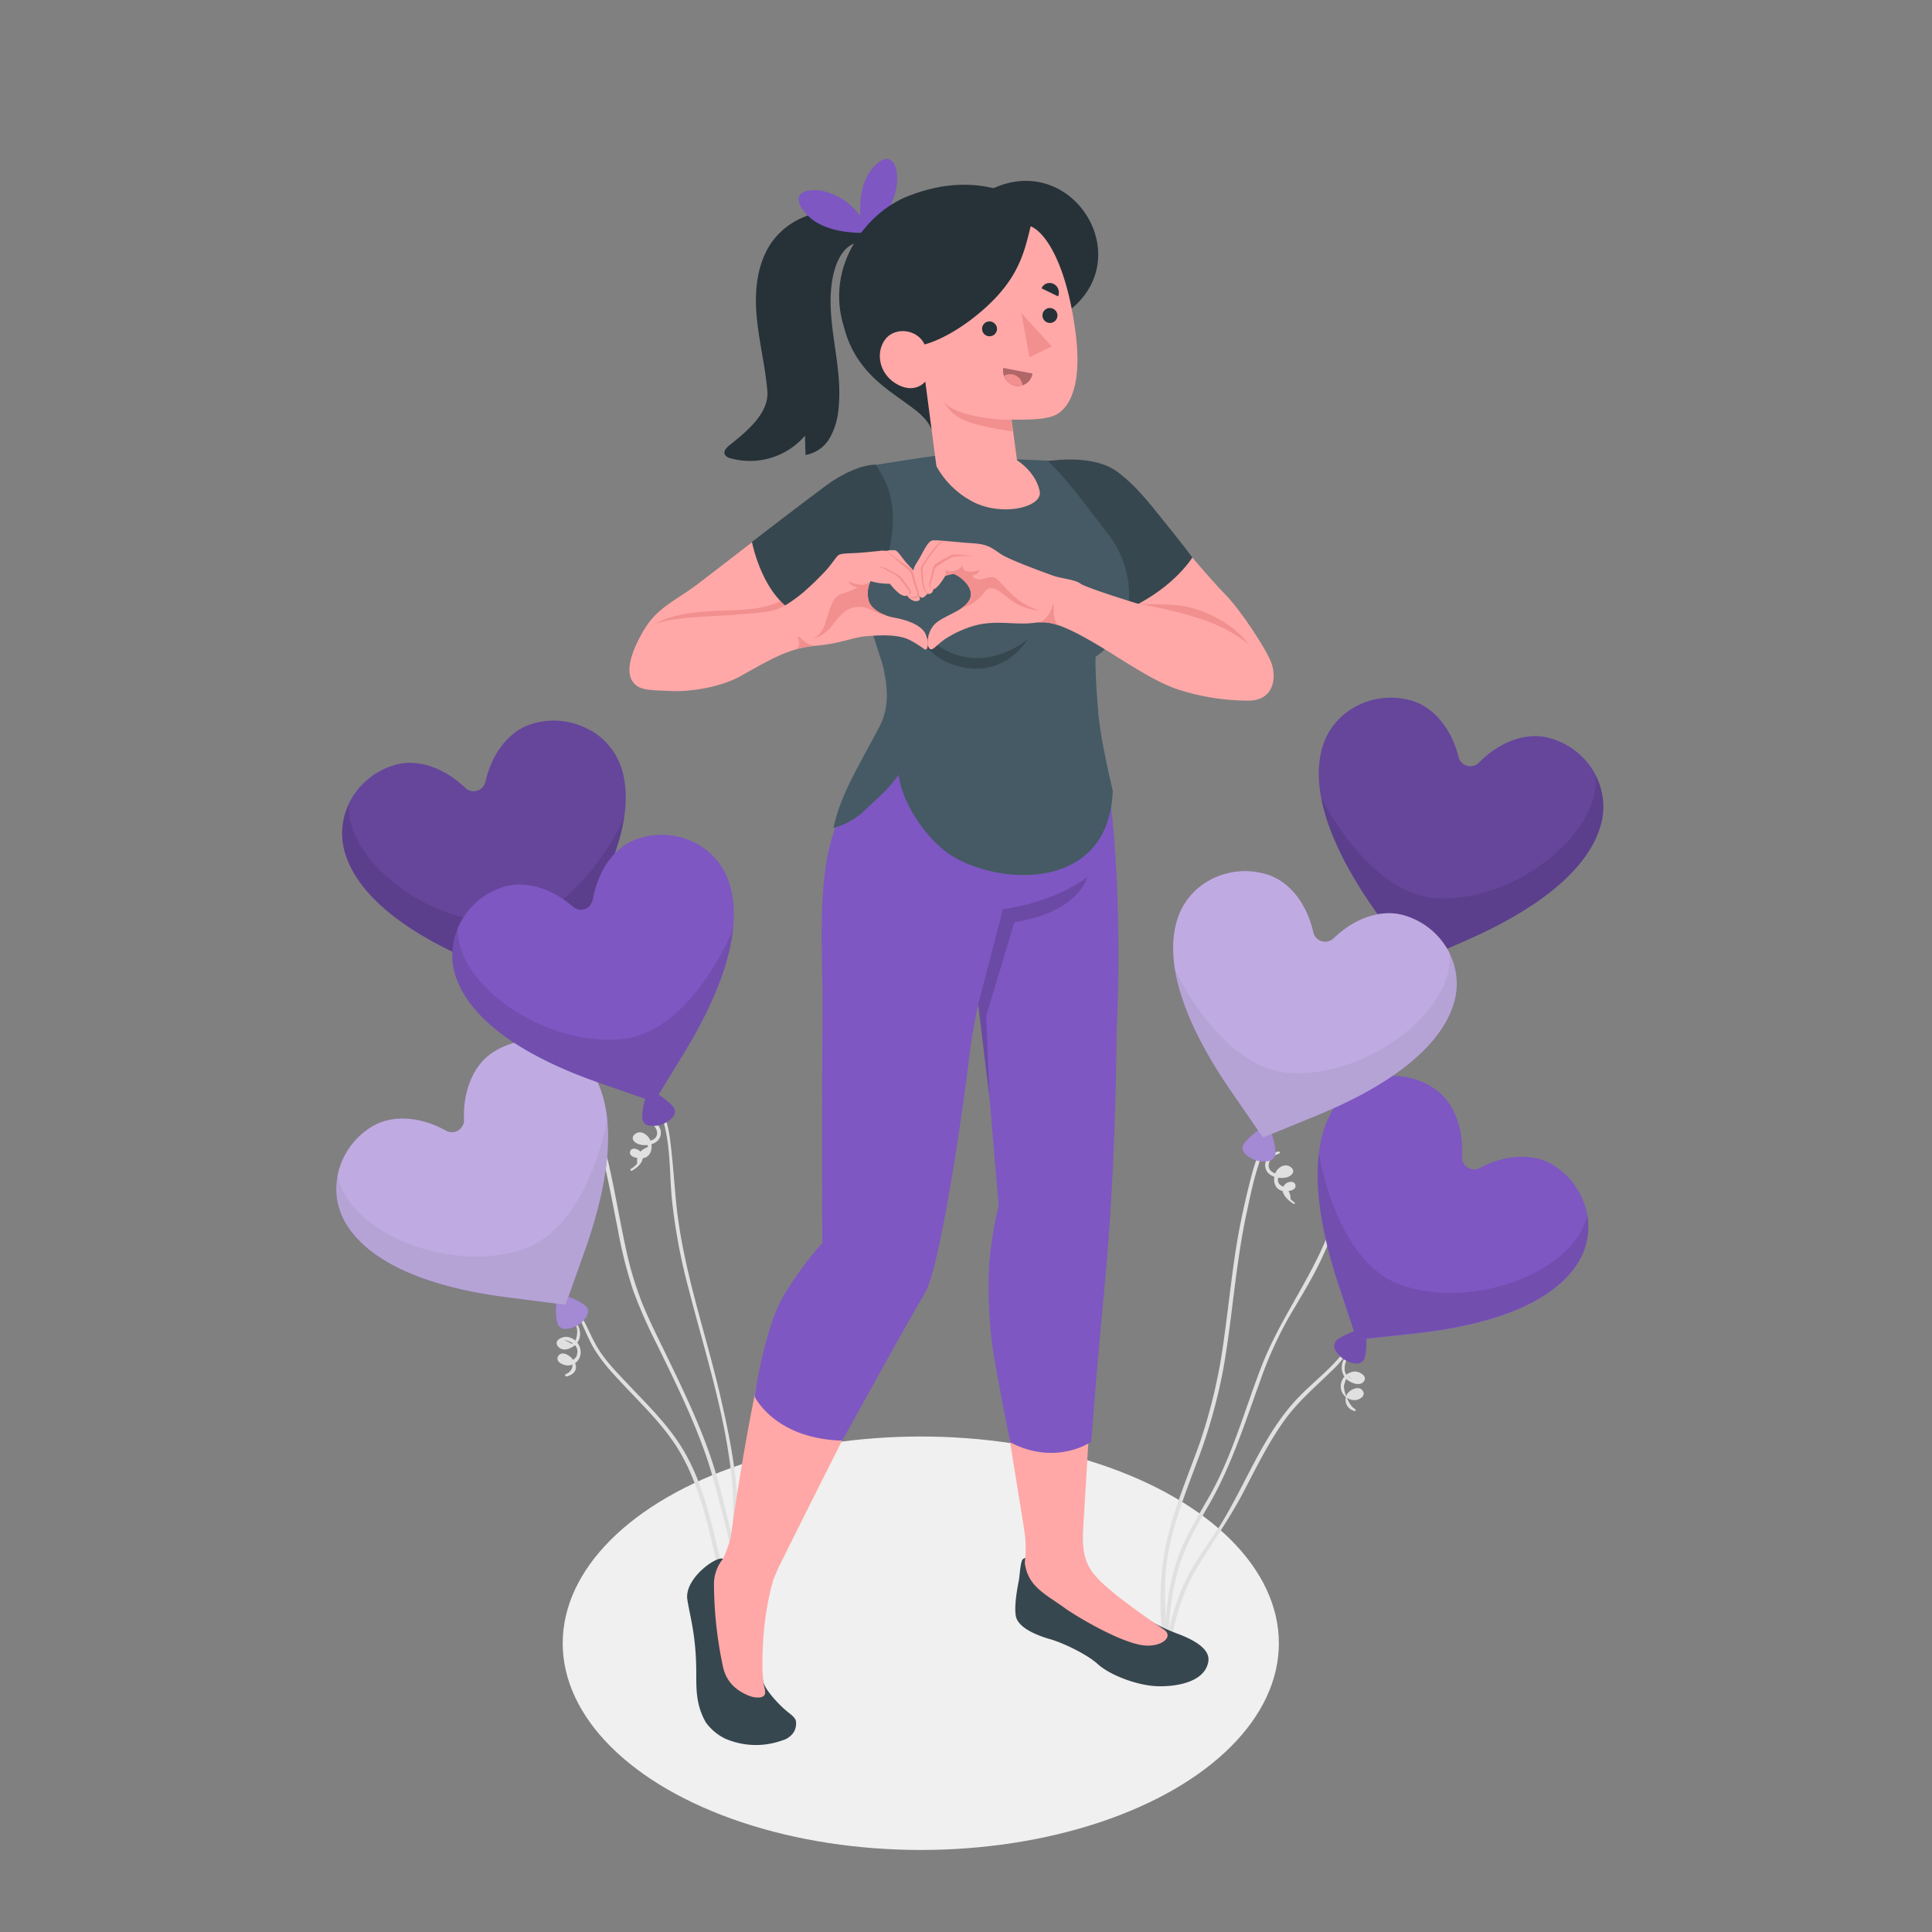 <svg xmlns="http://www.w3.org/2000/svg" viewBox="0 0 500 500"><rect x="0" y="0" width="500" height="500" fill="#808080" stroke="none"/><g id="freepik--Shadow--inject-2"><ellipse id="freepik--shadow--inject-2" cx="238.3" cy="425.27" rx="92.67" ry="53.5" style="fill:#f0f0f0"></ellipse></g><g id="freepik--Balloons--inject-2"><g id="freepik--balloons--inject-2"><path d="M170.3,286.62c3.38,7,2.86,15.88,3.56,23.5a149.2,149.2,0,0,0,4.38,23.52c4.2,16.41,9.65,32.91,11.21,49.86.83,9-.27,17.66-1.25,26.62,0,.2.36.56.45.25,4.75-16.07,1.38-33.52-2.31-49.4-3.83-16.43-9.6-32.57-11.32-49.43-.47-4.7-.77-9.42-1.3-14.12-.44-3.83-.88-7.71-3-11-.18-.29-.58-.1-.42.22Z" style="fill:#e0e0e0"></path><path d="M167.47,290c1.49.65,3.61,2.85,2.05,4.58a3.38,3.38,0,0,1-2,.77c-.53,0-.53.07,0,.31l.15,1.19c-2.09.77-3,2.18-2.75,4.24a6,6,0,0,1-1.68,1.44c-.19.15,0,.59.23.47,1.74-.86,4.08-3.11,2.18-5.06-.59-.6-2.18-1.14-2.55,0-.57,1.67,2.59,2,3.52,1.76,2-.5,2.37-2.78,1.71-4.52-.56-1.47-2.62-3-4.12-1.56-1,.92-.2,2,.91,2.42,1.93.79,5.19.19,5.8-2.06s-1.4-4-3.42-4.46c-.31-.07-.17.43,0,.51Z" style="fill:#e0e0e0"></path><path d="M141.42,256.58c1.86,5.26,3.22,10.69,5,16,1.6,4.67,3.86,9.08,5.61,13.7,3.89,10.34,5.71,21.15,7.87,31.94a115,115,0,0,0,4,15.86,128.47,128.47,0,0,0,5.93,13.5c4.55,9.3,9.19,18.67,12.65,28.44,1.94,5.47,3.3,11.12,4.74,16.74A89.79,89.79,0,0,1,190.41,412c0,.28.48.57.5.18.34-5.7-.71-11.26-2-16.78-1.23-5.1-2.46-10.25-4-15.27-3.07-9.93-7.62-19.39-12.12-28.73-2.27-4.71-4.66-9.36-6.62-14.21a88.52,88.52,0,0,1-4.37-14.91c-2.31-10.67-3.79-21.55-7.27-31.94-1.9-5.67-4.61-11-6.67-16.56s-3.49-11.67-6-17.24c-.13-.29-.55-.29-.42.07Z" style="fill:#e0e0e0"></path><path d="M148.76,339c2,3.28,3.13,7,5.13,10.3a43.86,43.86,0,0,0,5,6.43c5.32,5.94,11.35,11.37,15.78,18,4.6,6.94,7,15,9,23,1,4,1.85,8,2.87,11.9a23.73,23.73,0,0,0,1.66,4.94c.82,1.61,1.87,3.06,2.59,4.72.23.53,1.26.3,1-.31-.71-1.66-1.77-3.1-2.58-4.71a27.45,27.45,0,0,1-1.83-5.63c-1-3.93-1.86-7.9-2.85-11.83-1.79-7.11-3.93-14.23-7.71-20.57s-9-11.4-14-16.7c-3.21-3.41-6.66-6.79-8.88-11-1.59-3-2.76-6.08-4.72-8.86-.19-.27-.62-.08-.42.24Z" style="fill:#e0e0e0"></path><path d="M148.59,342.24a5,5,0,0,1,.75,1.64c.14.66,0,3.71-1.35,3.88l-2-1q4.5,1.08,3.12,4.44l-1.09,1.1a2.57,2.57,0,0,1-1.63,3.33c-.35.17,0,.68.36.59,5.64-1.73-.63-7.92-2.26-5.29-1,1.6,1.63,2.57,2.75,2.45a3.41,3.41,0,0,0,3-3.91,4,4,0,0,0-3.68-3.5c-1.37,0-3.37,1.08-2.09,2.56s3.68.36,4.65-.71c1.6-1.77,1.11-4.16-.25-5.85-.19-.23-.46,0-.31.25Z" style="fill:#e0e0e0"></path><path d="M144,257.61h0c-.53-1.77-5.66-5.53-6.36-5.32s-2.58,6-2,7.84h0a2.17,2.17,0,0,0,1.73,1.35,6.79,6.79,0,0,0,5.93-1.78,2.17,2.17,0,0,0,.71-2.09Z" style="fill:#7E57C2"></path><path d="M144,257.61h0c-.53-1.77-5.66-5.53-6.36-5.32s-2.58,6-2,7.84h0a2.17,2.17,0,0,0,1.73,1.35,6.79,6.79,0,0,0,5.93-1.78,2.17,2.17,0,0,0,.71-2.09Z" style="opacity:0.1"></path><path d="M160.94,199.14a17.55,17.55,0,0,0-8-10.08v0l-.08,0a19.13,19.13,0,0,0-15.15-1.73c-6.4,1.92-10.61,8.33-12.07,15a3.14,3.14,0,0,1-5.24,1.57c-4.92-4.78-12-7.81-18.36-5.88a19.13,19.13,0,0,0-11.68,9.8l0,.08h0a17.58,17.58,0,0,0-1.09,12.8c4.1,13.64,21.33,23.21,35.05,28.84l14.45,5.89,8.81-12.87C155.94,230.26,165,212.78,160.94,199.14Z" style="fill:#7E57C2"></path><path d="M160.94,199.14a17.55,17.55,0,0,0-8-10.08v0l-.08,0a19.13,19.13,0,0,0-15.15-1.73c-6.4,1.92-10.61,8.33-12.07,15a3.14,3.14,0,0,1-5.24,1.57c-4.92-4.78-12-7.81-18.36-5.88a19.13,19.13,0,0,0-11.68,9.8l0,.08h0a17.58,17.58,0,0,0-1.09,12.8c4.1,13.64,21.33,23.21,35.05,28.84l14.45,5.89,8.81-12.87C155.94,230.26,165,212.78,160.94,199.14Z" style="opacity:0.2"></path><path d="M161.53,211.63c-1.41,3.33-13,26-29.84,27.07-20.07,1.22-42.61-16.1-41.32-30.83a17.58,17.58,0,0,0-1.09,12.8c4.1,13.64,21.33,23.21,35.05,28.84l14.45,5.89,8.81-12.87C153.54,233.79,159.87,222.4,161.53,211.63Z" style="opacity:0.1"></path><path d="M152,338.47h0c-1-1.57-6.9-3.89-7.52-3.51s-1,6.42.06,8.1h0a2.21,2.21,0,0,0,2,.86,6.82,6.82,0,0,0,5.27-3.24,2.2,2.2,0,0,0,.16-2.21Z" style="fill:#7E57C2"></path><path d="M152,338.47h0c-1-1.57-6.9-3.89-7.52-3.51s-1,6.42.06,8.1h0a2.21,2.21,0,0,0,2,.86,6.82,6.82,0,0,0,5.27-3.24,2.2,2.2,0,0,0,.16-2.21Z" style="fill:#fff;opacity:0.3"></path><path d="M153.36,277.62a17.57,17.57,0,0,0-10.29-7.71h0l-.08,0a19.11,19.11,0,0,0-15.09,2.22c-5.7,3.49-8.12,10.76-7.81,17.62a3.14,3.14,0,0,1-4.67,2.86c-6-3.36-13.56-4.48-19.24-1a19.14,19.14,0,0,0-8.79,12.46v.09h0a17.48,17.48,0,0,0,2.23,12.65c7.46,12.13,26.57,17,41.28,18.88l15.47,2L151.59,323C156.51,309,160.82,289.74,153.36,277.62Z" style="fill:#7E57C2"></path><path d="M153.36,277.62a17.57,17.57,0,0,0-10.29-7.71h0l-.08,0a19.11,19.11,0,0,0-15.09,2.22c-5.7,3.49-8.12,10.76-7.81,17.62a3.14,3.14,0,0,1-4.67,2.86c-6-3.36-13.56-4.48-19.24-1a19.14,19.14,0,0,0-8.79,12.46v.09h0a17.48,17.48,0,0,0,2.23,12.65c7.46,12.13,26.57,17,41.28,18.88l15.47,2L151.59,323C156.51,309,160.82,289.74,153.36,277.62Z" style="fill:#fff;opacity:0.5"></path><path d="M157.13,289.54c-.5,3.57-5.85,28.49-21.89,33.81-19.08,6.34-45.31-4.62-47.84-19.19a17.48,17.48,0,0,0,2.23,12.65c7.46,12.13,26.57,17,41.28,18.88l15.47,2L151.59,323C155.1,313,158.29,300.37,157.13,289.54Z" style="opacity:0.05"></path><path d="M174.61,287.12h0c-.63-1.74-6-5.24-6.63-5s-2.28,6.08-1.61,7.93h0a2.2,2.2,0,0,0,1.8,1.27,6.82,6.82,0,0,0,5.83-2.09,2.18,2.18,0,0,0,.61-2.12Z" style="fill:#7E57C2"></path><path d="M174.61,287.12h0c-.63-1.74-6-5.24-6.63-5s-2.28,6.08-1.61,7.93h0a2.2,2.2,0,0,0,1.8,1.27,6.82,6.82,0,0,0,5.83-2.09,2.18,2.18,0,0,0,.61-2.12Z" style="opacity:0.1"></path><path d="M188.49,227.85a17.57,17.57,0,0,0-8.47-9.66h0l-.08-.05a19.09,19.09,0,0,0-15.21-.94c-6.3,2.24-10.17,8.85-11.29,15.62a3.14,3.14,0,0,1-5.15,1.85c-5.16-4.53-12.34-7.19-18.64-4.93a19.13,19.13,0,0,0-11.16,10.38l0,.09h0a17.59,17.59,0,0,0-.43,12.84c4.8,13.41,22.5,22.08,36.49,27l14.74,5.14,8.13-13.31C185.1,259.19,193.29,241.26,188.49,227.85Z" style="fill:#7E57C2"></path><path d="M189.73,240.3c-1.24,3.39-11.62,26.66-28.4,28.56-20,2.26-43.39-13.88-42.86-28.65a17.59,17.59,0,0,0-.43,12.84c4.8,13.41,22.5,22.08,36.49,27l14.74,5.14,8.13-13.31C182.89,262.83,188.62,251.13,189.73,240.3Z" style="opacity:0.1"></path></g><g id="freepik--balloons--inject-2"><path d="M327.77,294.84c-2.18,3.21-3.27,7-4.23,10.76-1.08,4.17-2,8.39-2.83,12.62-1.73,9.28-2.6,18.69-3.91,28a140.75,140.75,0,0,1-6.32,27.27c-3,8.37-6.53,16.55-8.51,25.23a74.43,74.43,0,0,0-.12,30.64c.06.28.47.45.46.06-.35-9.22-1.63-18.16,0-27.36,1.47-8.16,4.57-15.9,7.45-23.65A138.57,138.57,0,0,0,316.64,354c1.51-8.56,2.36-17.22,3.55-25.83.67-4.83,1.43-9.66,2.47-14.43,1.35-6.25,2.62-12.76,5.6-18.45.13-.26-.29-.7-.49-.41Z" style="fill:#e0e0e0"></path><path d="M330.9,298c-2.2.41-4.25,2.44-3.2,4.81.82,1.84,3.56,2.34,5.34,1.88,1.19-.32,2.3-1.49,1.17-2.5-1.5-1.34-3.51-.16-4.14,1.39-.7,1.75-.34,4,1.66,4.6.93.27,3.69.12,3.55-1.35-.12-1.31-1.84-1.12-2.58-.45-2.07,1.89.55,4.31,2.17,5.2.26.15.29-.29.12-.41-2-1.42-.06-.68-2-3.76-1.81-.47-2.54-1.33-2.18-2.59a1,1,0,0,1,.35-.92l-.77-.08q-2.72-.85-1.84-3.23a4.61,4.61,0,0,1,2.59-2.09c.24-.1,0-.55-.23-.5Z" style="fill:#e0e0e0"></path><path d="M364.64,251.32c-2.05,5.84-5.32,11.15-6.86,17.18-1.64,6.44-2.64,13-4.15,19.5a193.12,193.12,0,0,1-11,34c-4.76,10.83-11.76,20.36-16.07,31.41-4.46,11.43-7.6,23.35-13.71,34.08-3.21,5.64-6.73,11.09-8.57,17.38A54.73,54.73,0,0,0,302,426.67c0,.24.51.45.5.1a68.07,68.07,0,0,1,2.22-19.84c1.65-6.2,4.7-11.58,7.91-17.08,5.93-10.16,9.4-21.18,13.4-32.18a102,102,0,0,1,7.58-16.86c2.85-4.85,5.79-9.55,8.22-14.64a180.6,180.6,0,0,0,11.9-34.27c1.74-7,2.89-14.15,4.51-21.19,1.54-6.67,5.14-12.49,6.84-19.08.06-.23-.32-.63-.43-.31Z" style="fill:#e0e0e0"></path><path d="M350,346.51c-3.73,6.83-10.44,11-15.46,16.76-5.25,6-8.91,13.21-12.57,20.26-1.94,3.74-3.88,7.48-6.09,11.07s-4.75,6.9-6.92,10.49c-4.74,7.85-6.77,16.47-7.8,25.51-.07.59,1,.76,1.07.16,1-8.92,3-17.49,7.71-25.26,3.87-6.4,8.19-12.36,11.68-19,3.38-6.45,6.57-13.06,10.85-19,3.44-4.76,7.85-8.5,12-12.56a27.15,27.15,0,0,0,6-8c.12-.28-.33-.72-.5-.41Z" style="fill:#e0e0e0"></path><path d="M348.51,350.86a4.35,4.35,0,0,0-.23,5.88c.91,1,3.52,2.22,4.64.82s-1-2.6-2.29-2.62a3.88,3.88,0,0,0-3.61,4.41,3.6,3.6,0,0,0,3.67,3c1.18-.06,2.92-1.13,1.95-2.46-1.06-1.48-3.51-.12-4.13,1.08a3,3,0,0,0,2,4.19c.44.14.4-.41.09-.57-1.43-.73-3-4.53-2.76-6.14.13-.4.26-.79.4-1.18q.53-1.64,1.38-.51c.9.69.8.61-.29-.23A2.38,2.38,0,0,1,348,354.2a5,5,0,0,1,.89-2.93c.12-.2-.15-.64-.34-.41Z" style="fill:#e0e0e0"></path><path d="M360.63,251.74h0c.48-1.79,5.51-5.69,6.21-5.5s2.75,5.89,2.23,7.79h0a2.21,2.21,0,0,1-1.7,1.4,6.83,6.83,0,0,1-6-1.62,2.19,2.19,0,0,1-.77-2.07Z" style="fill:#7E57C2"></path><path d="M360.63,251.74h0c.48-1.79,5.51-5.69,6.21-5.5s2.75,5.89,2.23,7.79h0a2.21,2.21,0,0,1-1.7,1.4,6.83,6.83,0,0,1-6-1.62,2.19,2.19,0,0,1-.77-2.07Z" style="opacity:0.1"></path><path d="M342.13,193.74a17.54,17.54,0,0,1,7.69-10.29v0l.08-.05A19.17,19.17,0,0,1,365,181.24c6.46,1.74,10.84,8,12.48,14.7a3.14,3.14,0,0,0,5.28,1.43c4.79-4.92,11.74-8.13,18.19-6.37a19.08,19.08,0,0,1,11.95,9.47l0,.08h0a17.57,17.57,0,0,1,1.44,12.77c-3.73,13.74-20.69,23.78-34.26,29.78l-14.28,6.27-9.16-12.63C348,224.72,338.4,207.48,342.13,193.74Z" style="fill:#7E57C2"></path><path d="M342.13,193.74a17.54,17.54,0,0,1,7.69-10.29v0l.08-.05A19.17,19.17,0,0,1,365,181.24c6.46,1.74,10.84,8,12.48,14.7a3.14,3.14,0,0,0,5.28,1.43c4.79-4.92,11.74-8.13,18.19-6.37a19.08,19.08,0,0,1,11.95,9.47l0,.08h0a17.57,17.57,0,0,1,1.44,12.77c-3.73,13.74-20.69,23.78-34.26,29.78l-14.28,6.27-9.16-12.63C348,224.72,338.4,207.48,342.13,193.74Z" style="opacity:0.2"></path><path d="M341.88,206.25c1.49,3.28,13.67,25.67,30.55,26.24,20.1.69,42.16-17.24,40.47-31.93a17.57,17.57,0,0,1,1.44,12.77c-3.73,13.74-20.69,23.78-34.26,29.78l-14.28,6.27-9.16-12.63C350.46,228.18,343.83,217,341.88,206.25Z" style="opacity:0.1"></path><path d="M345.51,347.33h0c1-1.56,7-3.76,7.59-3.37s.84,6.44-.23,8.1h0a2.2,2.2,0,0,1-2,.82,6.84,6.84,0,0,1-5.21-3.35,2.18,2.18,0,0,1-.11-2.2Z" style="fill:#7E57C2"></path><path d="M345.51,347.33h0c1-1.56,7-3.76,7.59-3.37s.84,6.44-.23,8.1h0a2.2,2.2,0,0,1-2,.82,6.84,6.84,0,0,1-5.21-3.35,2.18,2.18,0,0,1-.11-2.2Z" style="opacity:0.1"></path><path d="M345.36,286.45A17.52,17.52,0,0,1,355.8,279v0l.09,0a19.08,19.08,0,0,1,15,2.51c5.63,3.6,7.91,10.92,7.46,17.77a3.15,3.15,0,0,0,4.61,3c6-3.25,13.65-4.22,19.27-.6a19.17,19.17,0,0,1,8.53,12.64v.09h0a17.56,17.56,0,0,1-2.49,12.61c-7.69,12-26.9,16.43-41.64,18.06l-15.51,1.68-4.92-14.8C341.59,317.75,337.66,298.43,345.36,286.45Z" style="fill:#7E57C2"></path><path d="M341.35,298.3c.44,3.58,5.29,28.6,21.22,34.24,19,6.71,45.39-3.73,48.22-18.25a17.56,17.56,0,0,1-2.49,12.61c-7.69,12-26.9,16.43-41.64,18.06l-15.51,1.68-4.92-14.8C342.92,321.8,340,309.1,341.35,298.3Z" style="opacity:0.1"></path><path d="M321.63,296.61h0c.53-1.78,5.66-5.55,6.36-5.34s2.59,6,2,7.84h0a2.19,2.19,0,0,1-1.74,1.35,6.77,6.77,0,0,1-5.93-1.77,2.19,2.19,0,0,1-.72-2.08Z" style="fill:#7E57C2"></path><path d="M321.63,296.61h0c.53-1.78,5.66-5.55,6.36-5.34s2.59,6,2,7.84h0a2.19,2.19,0,0,1-1.74,1.35,6.77,6.77,0,0,1-5.93-1.77,2.19,2.19,0,0,1-.72-2.08Z" style="fill:#fff;opacity:0.3"></path><path d="M304.61,238.16a17.5,17.5,0,0,1,7.95-10.09v0l.08-.05a19.1,19.1,0,0,1,15.14-1.75c6.41,1.9,10.63,8.3,12.1,15a3.15,3.15,0,0,0,5.25,1.57c4.9-4.8,11.94-7.84,18.34-5.92a19.11,19.11,0,0,1,11.7,9.78l0,.08h0a17.58,17.58,0,0,1,1.11,12.8c-4.08,13.64-21.29,23.25-35,28.9l-14.44,5.92L318,281.52C309.66,269.28,300.53,251.81,304.61,238.16Z" style="fill:#7E57C2"></path><path d="M304.61,238.16a17.5,17.5,0,0,1,7.95-10.09v0l.08-.05a19.1,19.1,0,0,1,15.14-1.75c6.41,1.9,10.63,8.3,12.1,15a3.15,3.15,0,0,0,5.25,1.57c4.9-4.8,11.94-7.84,18.34-5.92a19.11,19.11,0,0,1,11.7,9.78l0,.08h0a17.58,17.58,0,0,1,1.11,12.8c-4.08,13.64-21.29,23.25-35,28.9l-14.44,5.92L318,281.52C309.66,269.28,300.53,251.81,304.61,238.16Z" style="fill:#fff;opacity:0.5"></path><path d="M304,250.66c1.41,3.32,13,26,29.88,27,20.07,1.19,42.58-16.17,41.27-30.9a17.58,17.58,0,0,1,1.11,12.8c-4.08,13.64-21.29,23.25-35,28.9l-14.44,5.92L318,281.52C312.07,272.8,305.72,261.42,304,250.66Z" style="opacity:0.05"></path></g></g><g id="freepik--Character--inject-2"><g id="freepik--character--inject-2"><path d="M225.36,58.54a11.84,11.84,0,0,0-5.87-3.31,19.2,19.2,0,0,0-19.58,7.2c-3.9,5.38-4.67,12.45-4.12,19.07s2.26,13.1,2.8,19.72c.49,5.87-5.68,10.69-9.79,14-.76.6-1.6,1.49-1.23,2.38a2.14,2.14,0,0,0,1.49,1,18.73,18.73,0,0,0,19.27-5.85l.14,5a9,9,0,0,0,6.37-4.57,18.77,18.77,0,0,0,2.2-7.75c.88-9-1.84-17.54-2.07-26.4-.25-10,3.16-17.43,9.48-16.29,2.57.46,3.81-.41,2.15-2.68A13.74,13.74,0,0,0,225.36,58.54Z" style="fill:#263238"></path><path d="M223.34,60.33c-.33-.45-2.39-10.84,2.25-16.51s7-1.38,6.55,3.63A16.61,16.61,0,0,1,223.34,60.33Z" style="fill:#7E57C2"></path><path d="M224.81,60.1c-.49.26-11.07.82-16-4.58s-.36-7.11,4.54-6A16.56,16.56,0,0,1,224.81,60.1Z" style="fill:#7E57C2"></path><path d="M317.06,153.8c-3.77-3.77-12.71-14.43-14.58-17-2.35-3.19-8.8-10.88-12.7-13.77s-12.06-4.33-18.63-3.85c-.52,8,6.73,20.53,6.73,20.53l16.43,16.45c9.62,8.6,21.4,13.53,34.82,15.66C327.88,168.15,320.84,157.57,317.06,153.8Z" style="fill:#ffa8a7"></path><path d="M294.31,156.19c1.92.36,8.25-.05,12.56.76s12.15,4.12,16.28,9.8Z" style="fill:#f28f8f"></path><path d="M271.15,119.21c2.25-.09,12-1.53,18,2.88,5.45,4,9.54,9.73,13.92,15.11,2.18,2.68,5.52,7.06,5.52,7.06s-4.44,7.36-15.38,12.74l-18.95-18.22Z" style="fill:#37474f"></path><path d="M265.25,403.23a1.11,1.11,0,0,0-.82.8c-.5,1.71-.48,3.65-.83,5.41-.55,2.74-1.13,6.69-.68,8.89s3.43,4.35,9,5.93c3.37,1,9.38,3.87,12.13,6.36,3.36,3.06,10.56,5.62,15.43,5.77,5.71.17,11.66-1.35,13-5.46.58-1.73,1-4.69-7.12-7.9a47.63,47.63,0,0,1-8-3.74c-3.79-2.23-9.48-5.18-12.62-8.12a16.07,16.07,0,0,1-4.65-10.87,6.86,6.86,0,0,0-9,7.26c-.39.22-.87-.15-1-.57a8.2,8.2,0,0,1-.14-1.32,2.8,2.8,0,0,0-1.88-2A5.4,5.4,0,0,0,265.25,403.23Z" style="fill:#37474f"></path><path d="M187.15,403.41a11.65,11.65,0,0,1,.7,3.92,24.41,24.41,0,0,1,.47,3.34c0,1,.23,2.18,1.15,2.53a2,2,0,0,0,2.08-.68,21.06,21.06,0,0,0,1.32-1.92,5.63,5.63,0,0,1,4.17-2.27c1.63-.09,1.75.06,2.85,1.27l-.94,2.25c-3.15,8-3.34,15.16-1.38,23.49.4,1.7,2.86,4.47,4.21,5.82a25.63,25.63,0,0,0,2.53,2.24c.79.62,1.57,1.35,1.67,2a4.43,4.43,0,0,1-.49,2.77,5.15,5.15,0,0,1-3.09,2.26,20,20,0,0,1-14.74-.48,13.47,13.47,0,0,1-5-4.21c-2.74-4.77-2.43-9.31-2.47-13.42-.07-9.07-1.57-13.75-2.3-18.29C177,408.57,185.44,402.59,187.15,403.41Z" style="fill:#37474f"></path><path d="M283.93,408.34c-3.36-3.63-4-7.13-3.54-13.87s3.83-66.32,5.2-81c2.31-24.7,3.48-94.11,1.43-111.24l-65.85,5.18c-4.78,12-8.3,26.67-7.55,49.77.56,17.62.15,65.41.15,65.41s-8,7-13.78,20.89C194.92,355.71,189.08,398,189.08,398h0a37.13,37.13,0,0,1-1.93,5.37,10.44,10.44,0,0,0-2.37,6.18,103.41,103.41,0,0,0,2.32,21.77c.8,3.7,3.11,6.09,6.8,7.56a5.87,5.87,0,0,0,2.58.42,1.92,1.92,0,0,0,1.25-.46c.63-.63.06-2.11-.06-2.85a29.33,29.33,0,0,1-.33-3.62c-.07-2.38,0-5.28.16-7.65A78.08,78.08,0,0,1,200.06,409l1.28-3.05h0s28.58-57.63,36.7-71.67c6.45-11,10.74-53.82,15.32-77.21L261.08,313s-3.39,10.1-4.28,17.83c-1.2,10.37,6.13,51,8.32,65.48a29.69,29.69,0,0,1,.09,8.1h0c.77,6.26,5.48,8.19,10.34,11.74,2.41,1.76,13,8.22,19.46,9.52,5.22,1.06,9.23-2.07,6-4.08C294.94,417.43,287.29,412,283.93,408.34Z" style="fill:#ffa8a7"></path><path d="M250.67,274.82c.67-6.28,2.48-14.88,2.48-14.88l2.94,24.23L258.45,312a110.36,110.36,0,0,0-2.06,11.3c-1,7.48-.55,19.5.82,27.53s4.21,22.44,4.21,22.44c11.94,6.24,21-.15,21-.15s1.16-16.07,3.39-39.62,3-47.11,3.16-66.68c0,0,2.83-48.8-5.41-81.73-9.69,6.82-38.47,8.19-50.08-1,0,0-4.66,7.7-14.82,24.87-8,13.49-5.64,35.15-5.78,53.26-.21,27.94-.06,59.49-.06,59.49A89.19,89.19,0,0,0,203,335c-5.09,8.2-7.7,26.43-7.7,26.43s5.14,10.93,22.69,11.4c0,0,17.06-31.05,21.34-38.1S250,281.11,250.67,274.82Z" style="fill:#7E57C2"></path><path d="M253.15,259.94l6.41-24.66S271.84,234,281.39,227c0,0-2,9-18.87,11.67l-7.28,24.21.85,21.34Z" style="opacity:0.15"></path><path d="M287.15,138.72c-8-10.5-10.68-14.13-16-19.51L242,118c-2.27.2-15.32,2.3-15.32,2.3-3.26,1.44-6.84,9.19-6,15.33.9,6.41,1.64,12.76,3.24,20.61s4.1,13.95,4.67,16.47c1.12,5.05,1.66,10.3-1,15.36-5.52,10.55-10,17.36-11.89,26.22a19.11,19.11,0,0,0,8.35-4.82c3.56-3.41,5.7-5,8.55-9,0,0,.29,6,6.25,13.86a33.19,33.19,0,0,0,5.2,5.49c10.7,9,42.88,12.85,43.93-15.22,0,0-3.15-12.81-3.77-20.43s-.75-12.21-.68-14.17C296.64,160.59,292.36,145.53,287.15,138.72Z" style="fill:#455a64"></path><path d="M166.47,163.34c3.53-6.13,8.1-7.69,13.92-12.06s17.79-13.91,25.16-18.92c8.37-5.69,14.95-10.79,21.19-10.74,0,0,1-.19,2.77,4.77s1.59,17.11-2.44,20.34-36.67,21.32-36.67,21.32l-23.93-4.71" style="fill:#ffa8a7"></path><path d="M206.07,159.26l-2.36-4.67c-2.22,1.51-5.85,2.89-11.75,3.23s-16.46.1-22.31,3.61a2.29,2.29,0,0,0-1,2.33l21.77,4.29S197.85,163.92,206.07,159.26Z" style="fill:#f28f8f"></path><path d="M226.67,120.25c-3.57,0-8.54,2.2-12.83,5.36-5.3,3.91-19.24,14.63-19.24,14.63s2.82,15,12.48,18.82c0,0,18.09-10,19.53-11.09s3.95-3.49,4.41-12S228.6,123.57,226.67,120.25Z" style="fill:#37474f"></path><path d="M265.93,165.43s-7.93,7-17.66,4.24a17,17,0,0,1-9.3-6.29.69.69,0,0,0-1.18.68c1.37,3.21,4.34,6.95,10.76,8.5C260.36,175.39,265.93,165.43,265.93,165.43Z" style="fill:#37474f"></path><path d="M234.91,50.79c10-3.95,17.29-3.2,22.25-2.1,20.67-9.33,37.62,18.31,19.12,32,0,0-.86,21.52-17.23,26.68l-18,3.75c-2.72-7.47-18.44-9.9-22.66-26.56C213.47,68.81,224.26,55,234.91,50.79Z" style="fill:#263238"></path><path d="M266.73,58.57c3.7,1.47,9.23,9.36,11.6,27.33,2,15.23-2.33,19.75-4.63,21.21s-7.17,1.55-11.92,1.5l1.43,10.51s4.87,2.95,5.87,8.08c.81,4.17-10.47,6.81-18.17,2.17a22.62,22.62,0,0,1-8.57-8.74l-2.88-21.89s-2.47,3.19-7,.86c-4.9-2.5-5.95-8.18-3.44-11.66s8.41-2.79,10.25,1.2c0,0,6.51-1.44,15.08-8.89C263.59,72.18,265.08,65.35,266.73,58.57Z" style="fill:#ffa8a7"></path><path d="M258,84.79a1.93,1.93,0,1,1-2.3-1.58A2,2,0,0,1,258,84.79Z" style="fill:#263238"></path><path d="M259.65,95.21l7.56,1.46a3.77,3.77,0,0,1-4.43,3.17A4,4,0,0,1,259.65,95.21Z" style="fill:#b16668"></path><path d="M262.78,99.84a3.6,3.6,0,0,0,1.85-.13,3.19,3.19,0,0,0-4.77-2.44A3.91,3.91,0,0,0,262.78,99.84Z" style="fill:#f28f8f"></path><path d="M273.83,76.7l-4.28-2.08a2.28,2.28,0,0,1,3.11-1.15A2.5,2.5,0,0,1,273.83,76.7Z" style="fill:#263238"></path><path d="M273.64,81.32a1.94,1.94,0,1,1-2.3-1.58A2,2,0,0,1,273.64,81.32Z" style="fill:#263238"></path><polygon points="264.33 81.03 266.42 92.47 272.18 89.66 264.33 81.03" style="fill:#f28f8f"></polygon><path d="M261.78,108.61c-5,.12-15.47-1.21-17.65-4.93a10.43,10.43,0,0,0,4.31,4.52c3.4,2.1,13.75,3.45,13.75,3.45Z" style="fill:#f28f8f"></path><path d="M329.13,171.85c-8.44-7.15-11.06-11.26-34.82-15.66,0,0-13.07-4-14.69-5.15s-4.92-1.26-7.31-2.14-11.06-4-13.33-5.53-3.26-2.52-7.16-2.77-9.17-.88-10.43-.75-2.39,2.89-3.65,5-1.89,2.43-.91,6.67c.64,2.8,1.54,3.13,1.54,3.13.68.29,1.63-1,1.63-1,1.37.37,1.56-1.17,1.56-1.17,1.07,0,3.1-3.48,3.1-3.48l2.05-.51c1.79.51,5.57,3.62,4.31,6.5s-5.79,4-8.48,6-3,6.37-1.78,7c.72.36,1.61-1.09,4-2.72a28.58,28.58,0,0,1,6.92-3.2c5.32-1.63,9.86-.49,14.39-.74s5.91-2,21.22,7.55c6.31,3.93,11.69,7.42,16.87,9.31a58.53,58.53,0,0,0,18.22,3.12C329.64,181.71,330.39,175.55,329.13,171.85Z" style="fill:#ffa8a7"></path><path d="M269.27,158a15,15,0,0,1-5.77-2.8c-1.86-1.34-3.88-3.88-5.35-5.22s-3.53,0-4.72,0a2.28,2.28,0,0,1-1.87-1c1.9-.38,1.87-1.5,1.87-1.5a5.21,5.21,0,0,1-3.61.25c-.8-.43-.84-1.72-.84-1.72-.09,1.08-1.17,1.64-2.54,1.81s-1.78-.47-1.78-.47a3.82,3.82,0,0,1,0,1.66l2.05-.51a4,4,0,0,1,.74.31c1.91,1,4.67,3.67,3.57,6.19a6,6,0,0,1-2.29,2.44h0c4.92-1.42,5.84-4.62,7.09-5.1.88-.34,2.08-.09,4.71,2.1A14.62,14.62,0,0,0,269.27,158Z" style="fill:#f28f8f"></path><path d="M252.42,143.86a43.39,43.39,0,0,0-5.79.24c-.83.16-3.84,2.28-4.37,2.61s-.78,2.41-1.22,3.75-.25,1.59.31,2c0,0-1.26-.17-.69-2.12s.74-3.78,1.37-4.29a27.35,27.35,0,0,1,4.5-2.5C247.16,143.4,252.42,143.86,252.42,143.86Z" style="fill:#f28f8f"></path><path d="M244.66,140.32c-1.1-.17-1.43.36-2.27,1.32a50.94,50.94,0,0,0-3.52,5,7.44,7.44,0,0,0,0,2.51c0,.93.12,3.13,1.13,4.53,0,0-.48-.07-1-1.4a19.92,19.92,0,0,1-.65-4.52c-.1-.84,0-1.09.78-2.27a44.23,44.23,0,0,1,3.33-4.4C243.26,140.27,243.55,140,244.66,140.32Z" style="fill:#f28f8f"></path><path d="M273.72,161.77a5.78,5.78,0,0,1-1-3.76c0-1.82-.15-2.22-.48-.81s-2.08,3.86-3.53,3.9A12,12,0,0,1,273.72,161.77Z" style="fill:#f28f8f"></path><path d="M166.47,163.34c-3.53,6.13-4.67,10.9-2.39,13.5,1.76,2,5,1.74,9.56,2,4.39.22,12.51-.76,18.18-3.95,8.27-4.66,12.62-7.17,19.39-7.78,6.43-.57,9.26-2.12,12.81-2.44,4.18-.37,8.59-.49,11.48,1a28.73,28.73,0,0,1,3.81,2.41c.3.14.73-.17.82-1.11a5.76,5.76,0,0,0-.72-3.13c-1.13-2.05-4.44-3.35-8-4s-6.12-2.41-6.65-4.53a7.29,7.29,0,0,1,.53-4.92,19.11,19.11,0,0,0,2.1.49,25.62,25.62,0,0,0,2.94.21,14.58,14.58,0,0,0,2.39,2.51c.84.58,1.63.83,2,.47a3.27,3.27,0,0,0,2,1.49c1.13.13,1.35-.43,1.35-.43s-.37-2.17-.48-3.08-.1-2.32-.23-3-.73-1.16-2.43-3-2.48-3.47-3.3-3.64a7.26,7.26,0,0,0-2.35.17,4.79,4.79,0,0,0-1.7,0c-1.35.13-3.24.35-5.41.5s-4.69.07-5.3.68-1.57,2.09-2.92,3.65a74.44,74.44,0,0,1-6.09,5.92,37.34,37.34,0,0,1-3.4,2.55,16.69,16.69,0,0,1-4,2c-2.42.71-6,.85-10.63,1.24C182,159.72,169.72,159.59,166.47,163.34Z" style="fill:#ffa8a7"></path><path d="M229.51,159.3c-2.52-.85-4.3-2.32-4.72-4a7.29,7.29,0,0,1,.53-4.92,3.06,3.06,0,0,1-2.19.95,7.87,7.87,0,0,1-3.69-.95A3.51,3.51,0,0,0,222,152a23.61,23.61,0,0,1-4.07,1.66c-2.35.71-2.8,3-3.64,5.38s-1.06,4.77-3.8,6.22c0,0,2.69-.41,5.2-3.81s4.19-4.35,6.76-4.4,4.22,1.93,7,2.25Z" style="fill:#f28f8f"></path><path d="M234.79,154c.58-.51.83-.68.11-1.6s-1.75-2.3-2.27-2.88a7.58,7.58,0,0,0-2.47-1.59c-1.27-.63-1.79-1.15-3.09-1.24a4.75,4.75,0,0,1,2.15.35c.88.46,3,1.57,3.48,1.89a15.34,15.34,0,0,1,2.09,2.61c.35.52,1.07,1.43,1,1.75S234.79,154,234.79,154Z" style="fill:#f28f8f"></path><path d="M234.79,154a2.13,2.13,0,0,0,2.13.4c.69-.4.63-.71.22-1.64a27.07,27.07,0,0,1-1-3.14,3.66,3.66,0,0,0-1.22-2.34c-1.55-1.21-5.17-4.25-5.62-4.76,0,0,3.6,2.7,4.24,3.13,1.1.74,2.53,1.7,2.71,2.41s.92,3.55,1.06,3.92a4,4,0,0,1,.5,2C237.56,154.54,236.77,155.65,234.79,154Z" style="fill:#f28f8f"></path><path d="M210.87,167.13h0c-2.08-.17-3.14-1.74-4.05-2.25s.11.91,0,1.8a2.15,2.15,0,0,1-.84,1.37h0a28,28,0,0,1,4.88-.92Z" style="fill:#f28f8f"></path></g></g></svg>